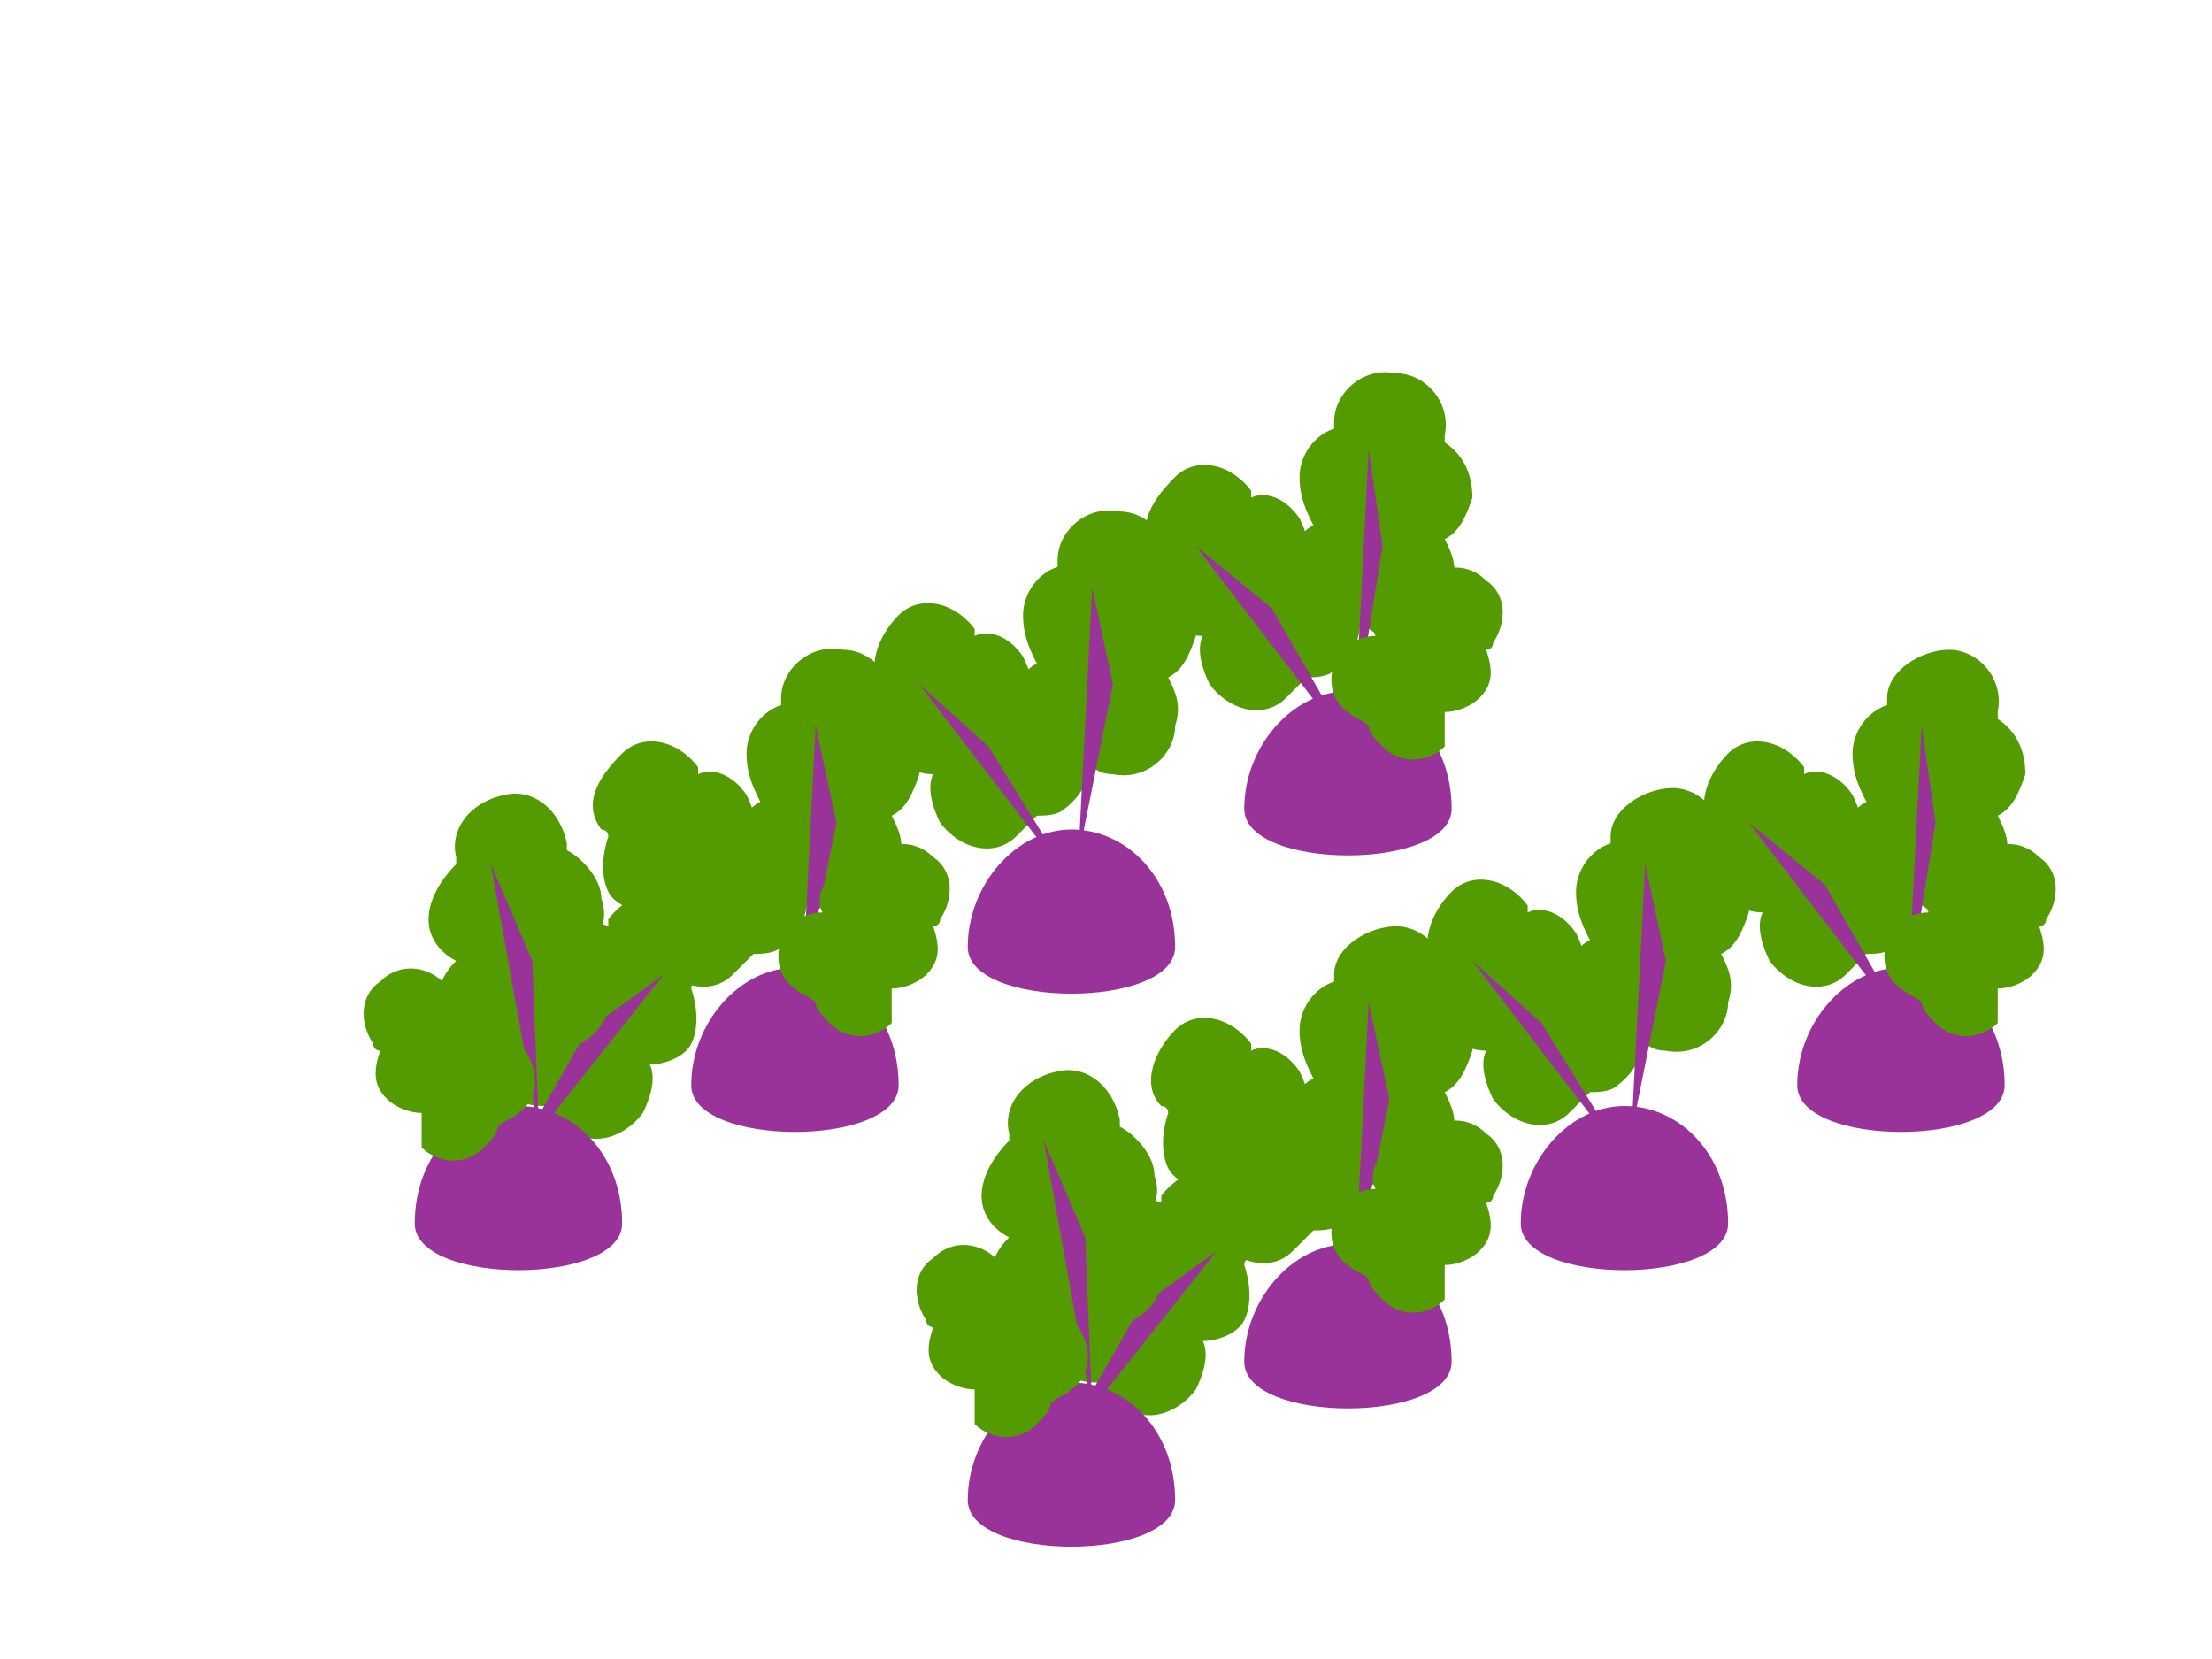 <svg xmlns:xlink="http://www.w3.org/1999/xlink"  enable-background="new 0 0 32 24" height="24" viewBox="0 0 32 24" width="32" xmlns="http://www.w3.org/2000/svg"><path d="m18.9 8.2c.1-.2 0-.5-.1-.7-.2-.3-.5-.4-.7-.3v-.1c-.3-.4-.8-.5-1.1-.2s-.6.7-.3 1.1c0 0 .1 0 .1.1-.1.3-.1.6 0 .8s.4.3.6.3c-.1.2 0 .5.1.7.3.4.8.5 1.1.2.1-.1.2-.2.3-.3.1 0 .3 0 .4-.1.4-.3.5-.8.2-1.1-.2-.3-.4-.4-.6-.4z" fill="#539b00"/><path d="m17.3 7.9 1.1.9 1.2 2.1z" fill="#939"/><path d="m20.9 7.8c.2-.1.3-.3.4-.6 0-.3-.1-.6-.4-.8v-.1c.1-.5-.3-.9-.7-.9-.5-.1-.9.3-.9.7v.1c-.3.1-.5.4-.5.7s.1.5.2.7c-.2.1-.3.3-.4.6-.1.5.3.9.7.9.2 0 .3 0 .4-.1.1.1.2.2.4.2.5.1.9-.3.9-.7.1-.3 0-.5-.1-.7z" fill="#539b00"/><path d="m19.8 6.5.2 1.4-.4 2.5z" fill="#939"/><path d="m21 11.7c0 .9-3 .9-3 0s.7-1.7 1.5-1.7 1.5.7 1.5 1.7z" fill="#939"/><path d="m20.9 10.3c.2 0 .4-.1.5-.2.2-.2.2-.4.1-.7 0 0 .1 0 .1-.1.2-.3.2-.7-.1-.9-.3-.3-.7-.2-.9 0v.1c-.2-.1-.5 0-.6.2-.1.1-.2.3-.1.5-.2 0-.4.1-.5.2-.2.3-.2.7.1.9.1.1.2.1.3.2 0 .1.1.2.2.3.3.3.7.2.9 0 0-.1 0-.3 0-.5z" fill="#539b00"/><path d="m14.9 10.2c.1-.2 0-.5-.1-.7-.2-.3-.5-.4-.7-.3v-.1c-.3-.4-.8-.5-1.1-.2s-.5.8-.2 1.1c0 0 .1 0 .1.1-.1.3-.1.6 0 .8s.4.3.6.3c-.1.2 0 .5.1.7.3.4.8.5 1.1.2l.3-.3c.1 0 .3 0 .4-.1.4-.3.5-.8.2-1.1s-.5-.4-.7-.4z" fill="#539b00"/><path d="m13.3 9.9 1 .9 1.3 2.1z" fill="#939"/><path d="m17 13.7c0 .9-3 .9-3 0s.7-1.7 1.5-1.7 1.5.7 1.5 1.7z" fill="#939"/><path d="m16.9 9.8c.2-.1.3-.3.4-.6 0-.3-.1-.6-.4-.8v-.1c.1-.5-.3-.9-.7-.9-.5-.1-.9.3-.9.7v.1c-.3.1-.5.4-.5.7s.1.5.2.7c-.2.1-.3.3-.4.6-.1.5.3.9.7.9.2 0 .3 0 .4-.1.1.1.2.2.4.2.5.1.9-.3.9-.7.1-.3 0-.5-.1-.7z" fill="#539b00"/><path d="m15.8 8.5.3 1.4-.5 2.5z" fill="#939"/><path d="m10.9 12.2c.1-.2 0-.5-.1-.7-.2-.3-.5-.4-.7-.3v-.1c-.3-.4-.8-.5-1.1-.2s-.6.7-.3 1.1c0 0 .1 0 .1.1-.1.3-.1.6 0 .8s.4.3.6.3c-.1.2 0 .5.1.7.3.4.8.5 1.1.2.1-.1.2-.2.3-.3.1 0 .3 0 .4-.1.4-.3.5-.8.2-1.1-.2-.3-.4-.4-.6-.4z" fill="#539b00"/><path d="m12.9 11.8c.2-.1.3-.3.4-.6 0-.3-.1-.6-.4-.8v-.1c.1-.5-.3-.9-.7-.9-.5-.1-.9.3-.9.7v.1c-.3.1-.5.4-.5.7s.1.5.2.7c-.2.1-.3.3-.4.6-.1.5.3.9.7.9.2 0 .3 0 .4-.1.1.1.2.2.4.2.5.1.9-.3.9-.7.1-.3 0-.5-.1-.7z" fill="#539b00"/><path d="m11.8 10.5.3 1.4-.5 2.5z" fill="#939"/><path d="m13 15.7c0 .9-3 .9-3 0s.7-1.7 1.5-1.7 1.5.7 1.5 1.7z" fill="#939"/><path d="m12.9 14.3c.2 0 .4-.1.5-.2.2-.2.2-.4.1-.7 0 0 .1 0 .1-.1.2-.3.2-.7-.1-.9-.3-.3-.7-.2-.9 0v.1c-.2-.1-.5 0-.6.2-.1.1-.2.3-.1.5-.2 0-.4.1-.5.2-.2.3-.2.7.1.9.1.1.2.1.3.2 0 .1.1.2.2.3.3.3.7.2.9 0 0-.1 0-.3 0-.5z" fill="#539b00"/><path d="m8 14.4c-.1-.2 0-.5.1-.7.2-.3.5-.4.7-.3v-.1c.3-.4.8-.5 1.1-.2s.5.8.2 1.1c0 0-.1 0-.1.1.1.3.1.6 0 .8s-.4.3-.6.3c.1.2 0 .5-.1.7-.3.4-.8.5-1.1.2-.1-.1-.2-.2-.3-.3-.1 0-.3 0-.4-.1-.4-.3-.5-.8-.2-1.1s.5-.4.7-.4z" fill="#539b00"/><path d="m9.6 14.1-1.1.8-1.2 2.1z" fill="#939"/><path d="m8.5 13.7c.2-.2.3-.4.2-.7 0-.3-.3-.6-.5-.7v-.1c-.1-.5-.5-.8-.9-.7-.5.1-.8.5-.7.9v.1c-.2.2-.4.5-.4.8s.2.5.4.6c-.2.2-.3.4-.2.7.1.5.5.8.9.7.2 0 .3-.1.4-.2.1.1.3.1.4.1.5-.1.8-.5.7-.9.1-.3-.1-.5-.3-.6z" fill="#539b00"/><path d="m7.1 12.5.6 1.4.1 2.5z" fill="#939"/><path d="m9 17.7c0 .9-3 .9-3 0 0-1 .7-1.7 1.5-1.7s1.5.7 1.5 1.7z" fill="#939"/><path d="m6.1 16.1c-.2 0-.4-.1-.5-.2-.2-.2-.2-.4-.1-.7 0 0-.1 0-.1-.1-.2-.3-.2-.7.1-.9.3-.3.7-.2.9 0v.1c.2-.1.5 0 .6.2.1.1.2.3.1.5.2 0 .4.1.5.2.2.3.2.7-.1.9-.1.1-.2.1-.3.2 0 .1-.1.2-.2.3-.3.3-.7.2-.9 0 0-.1 0-.3 0-.5z" fill="#539b00"/><path d="m26.9 12.2c.1-.2 0-.5-.1-.7-.2-.3-.5-.4-.7-.3v-.1c-.3-.4-.8-.5-1.1-.2s-.5.8-.2 1.1c0 0 .1 0 .1.1-.1.3-.1.6 0 .8s.4.3.6.3c-.1.2 0 .5.1.7.3.4.8.5 1.1.2.1-.1.2-.2.3-.3.1 0 .3 0 .4-.1.4-.3.5-.8.2-1.1s-.5-.4-.7-.4z" fill="#539b00"/><path d="m25.3 11.9 1.1.9 1.2 2.1z" fill="#939"/><path d="m28.9 11.8c.2-.1.3-.3.4-.6 0-.3-.1-.6-.4-.8v-.1c.1-.5-.3-.9-.7-.9s-.9.3-.9.7v.1c-.3.1-.5.4-.5.7s.1.5.2.7c-.2.1-.3.3-.4.6-.1.5.3.9.7.9.2 0 .3 0 .4-.1.1.1.2.2.4.2.5.1.9-.3.9-.7.1-.3 0-.5-.1-.7z" fill="#539b00"/><path d="m27.8 10.5.2 1.4-.4 2.5z" fill="#939"/><path d="m29 15.7c0 .9-3 .9-3 0s.7-1.7 1.5-1.7 1.5.7 1.5 1.7z" fill="#939"/><path d="m28.9 14.3c.2 0 .4-.1.5-.2.2-.2.2-.4.1-.7 0 0 .1 0 .1-.1.2-.3.2-.7-.1-.9-.3-.3-.7-.2-.9 0v.1c-.2-.1-.5 0-.6.2-.1.1-.2.3-.1.5-.2 0-.4.1-.5.2-.2.3-.2.7.1.9.1.1.2.1.3.2 0 .1.1.2.2.3.3.3.7.2.9 0 0-.1 0-.3 0-.5z" fill="#539b00"/><path d="m22.9 14.2c.1-.2 0-.5-.1-.7-.2-.3-.5-.4-.7-.3v-.1c-.3-.4-.8-.5-1.1-.2s-.5.8-.2 1.1c0 0 .1 0 .1.1-.1.3-.1.6 0 .8s.4.3.6.3c-.1.2 0 .5.1.7.3.4.8.5 1.1.2l.3-.3c.1 0 .3 0 .4-.1.4-.3.5-.8.2-1.1s-.5-.4-.7-.4z" fill="#539b00"/><path d="m21.3 13.9 1 .9 1.3 2.1z" fill="#939"/><path d="m25 17.7c0 .9-3 .9-3 0s.7-1.7 1.5-1.7 1.5.7 1.5 1.7z" fill="#939"/><path d="m24.9 13.8c.2-.1.3-.3.4-.6 0-.3-.1-.6-.4-.8v-.1c.1-.5-.3-.9-.7-.9s-.9.3-.9.7v.1c-.3.1-.5.4-.5.7s.1.5.2.7c-.2.1-.3.3-.4.6-.1.5.3.9.7.9.2 0 .3 0 .4-.1.1.1.2.2.4.2.5.1.9-.3.9-.7.1-.3 0-.5-.1-.7z" fill="#539b00"/><path d="m23.8 12.5.3 1.4-.5 2.5z" fill="#939"/><path d="m18.9 16.2c.1-.2 0-.5-.1-.7-.2-.3-.5-.4-.7-.3v-.1c-.3-.4-.8-.5-1.1-.2s-.5.8-.2 1.1c0 0 .1 0 .1.1-.1.3-.1.6 0 .8s.4.3.6.3c-.1.2 0 .5.1.7.3.4.8.5 1.1.2l.3-.3c.1 0 .3 0 .4-.1.4-.3.5-.8.2-1.1s-.5-.4-.7-.4z" fill="#539b00"/><path d="m20.9 15.8c.2-.1.3-.3.4-.6 0-.3-.1-.6-.4-.8v-.1c.1-.5-.3-.9-.7-.9s-.9.3-.9.7v.1c-.3.1-.5.4-.5.7s.1.5.2.7c-.2.1-.3.3-.4.6-.1.5.3.9.7.9.2 0 .3 0 .4-.1.1.1.2.2.4.2.5.1.9-.3.9-.7.1-.3 0-.5-.1-.7z" fill="#539b00"/><path d="m19.8 14.5.3 1.4-.5 2.5z" fill="#939"/><path d="m21 19.7c0 .9-3 .9-3 0s.7-1.7 1.5-1.7 1.5.7 1.5 1.7z" fill="#939"/><path d="m20.9 18.3c.2 0 .4-.1.5-.2.2-.2.2-.4.1-.7 0 0 .1 0 .1-.1.2-.3.2-.7-.1-.9-.3-.3-.7-.2-.9 0v.1c-.2-.1-.5 0-.6.2-.1.1-.2.3-.1.5-.2 0-.4.1-.5.2-.2.3-.2.7.1.9.1.1.2.1.3.2 0 .1.1.2.2.3.3.3.7.2.9 0 0-.1 0-.3 0-.5z" fill="#539b00"/><path d="m16 18.4c-.1-.2 0-.5.1-.7.2-.3.5-.4.7-.3v-.1c.3-.4.8-.5 1.1-.2.4.3.5.8.2 1.1 0 0-.1 0-.1.1.1.3.1.6 0 .8s-.4.3-.6.3c.1.2 0 .5-.1.7-.3.4-.8.5-1.1.2-.1-.1-.2-.2-.3-.3-.1 0-.3 0-.4-.1-.4-.3-.5-.8-.2-1.1s.5-.4.7-.4z" fill="#539b00"/><path d="m17.6 18.1-1.1.8-1.2 2.1z" fill="#939"/><path d="m16.5 17.7c.2-.2.3-.4.2-.7 0-.3-.3-.6-.5-.7v-.1c-.1-.5-.5-.8-.9-.7-.5.1-.8.5-.7.9v.1c-.2.2-.4.5-.4.8s.2.5.4.6c-.2.2-.3.4-.2.7.1.5.5.8.9.7.2 0 .3-.1.4-.2.1.1.3.1.4.1.5-.1.8-.5.7-.9.1-.3-.1-.5-.3-.6z" fill="#539b00"/><path d="m15.1 16.5.6 1.4.1 2.5z" fill="#939"/><path d="m17 21.7c0 .9-3 .9-3 0s.7-1.7 1.5-1.7 1.5.7 1.5 1.7z" fill="#939"/><path d="m14.1 20.1c-.2 0-.4-.1-.5-.2-.2-.2-.2-.4-.1-.7 0 0-.1 0-.1-.1-.2-.3-.2-.7.1-.9.3-.3.7-.2.9 0v.1c.2-.1.5 0 .6.2.1.1.2.3.1.5.2 0 .4.1.5.2.2.3.2.7-.1.9-.1.1-.2.1-.3.2 0 .1-.1.2-.2.3-.3.3-.7.2-.9 0 0-.1 0-.3 0-.5z" fill="#539b00"/></svg>